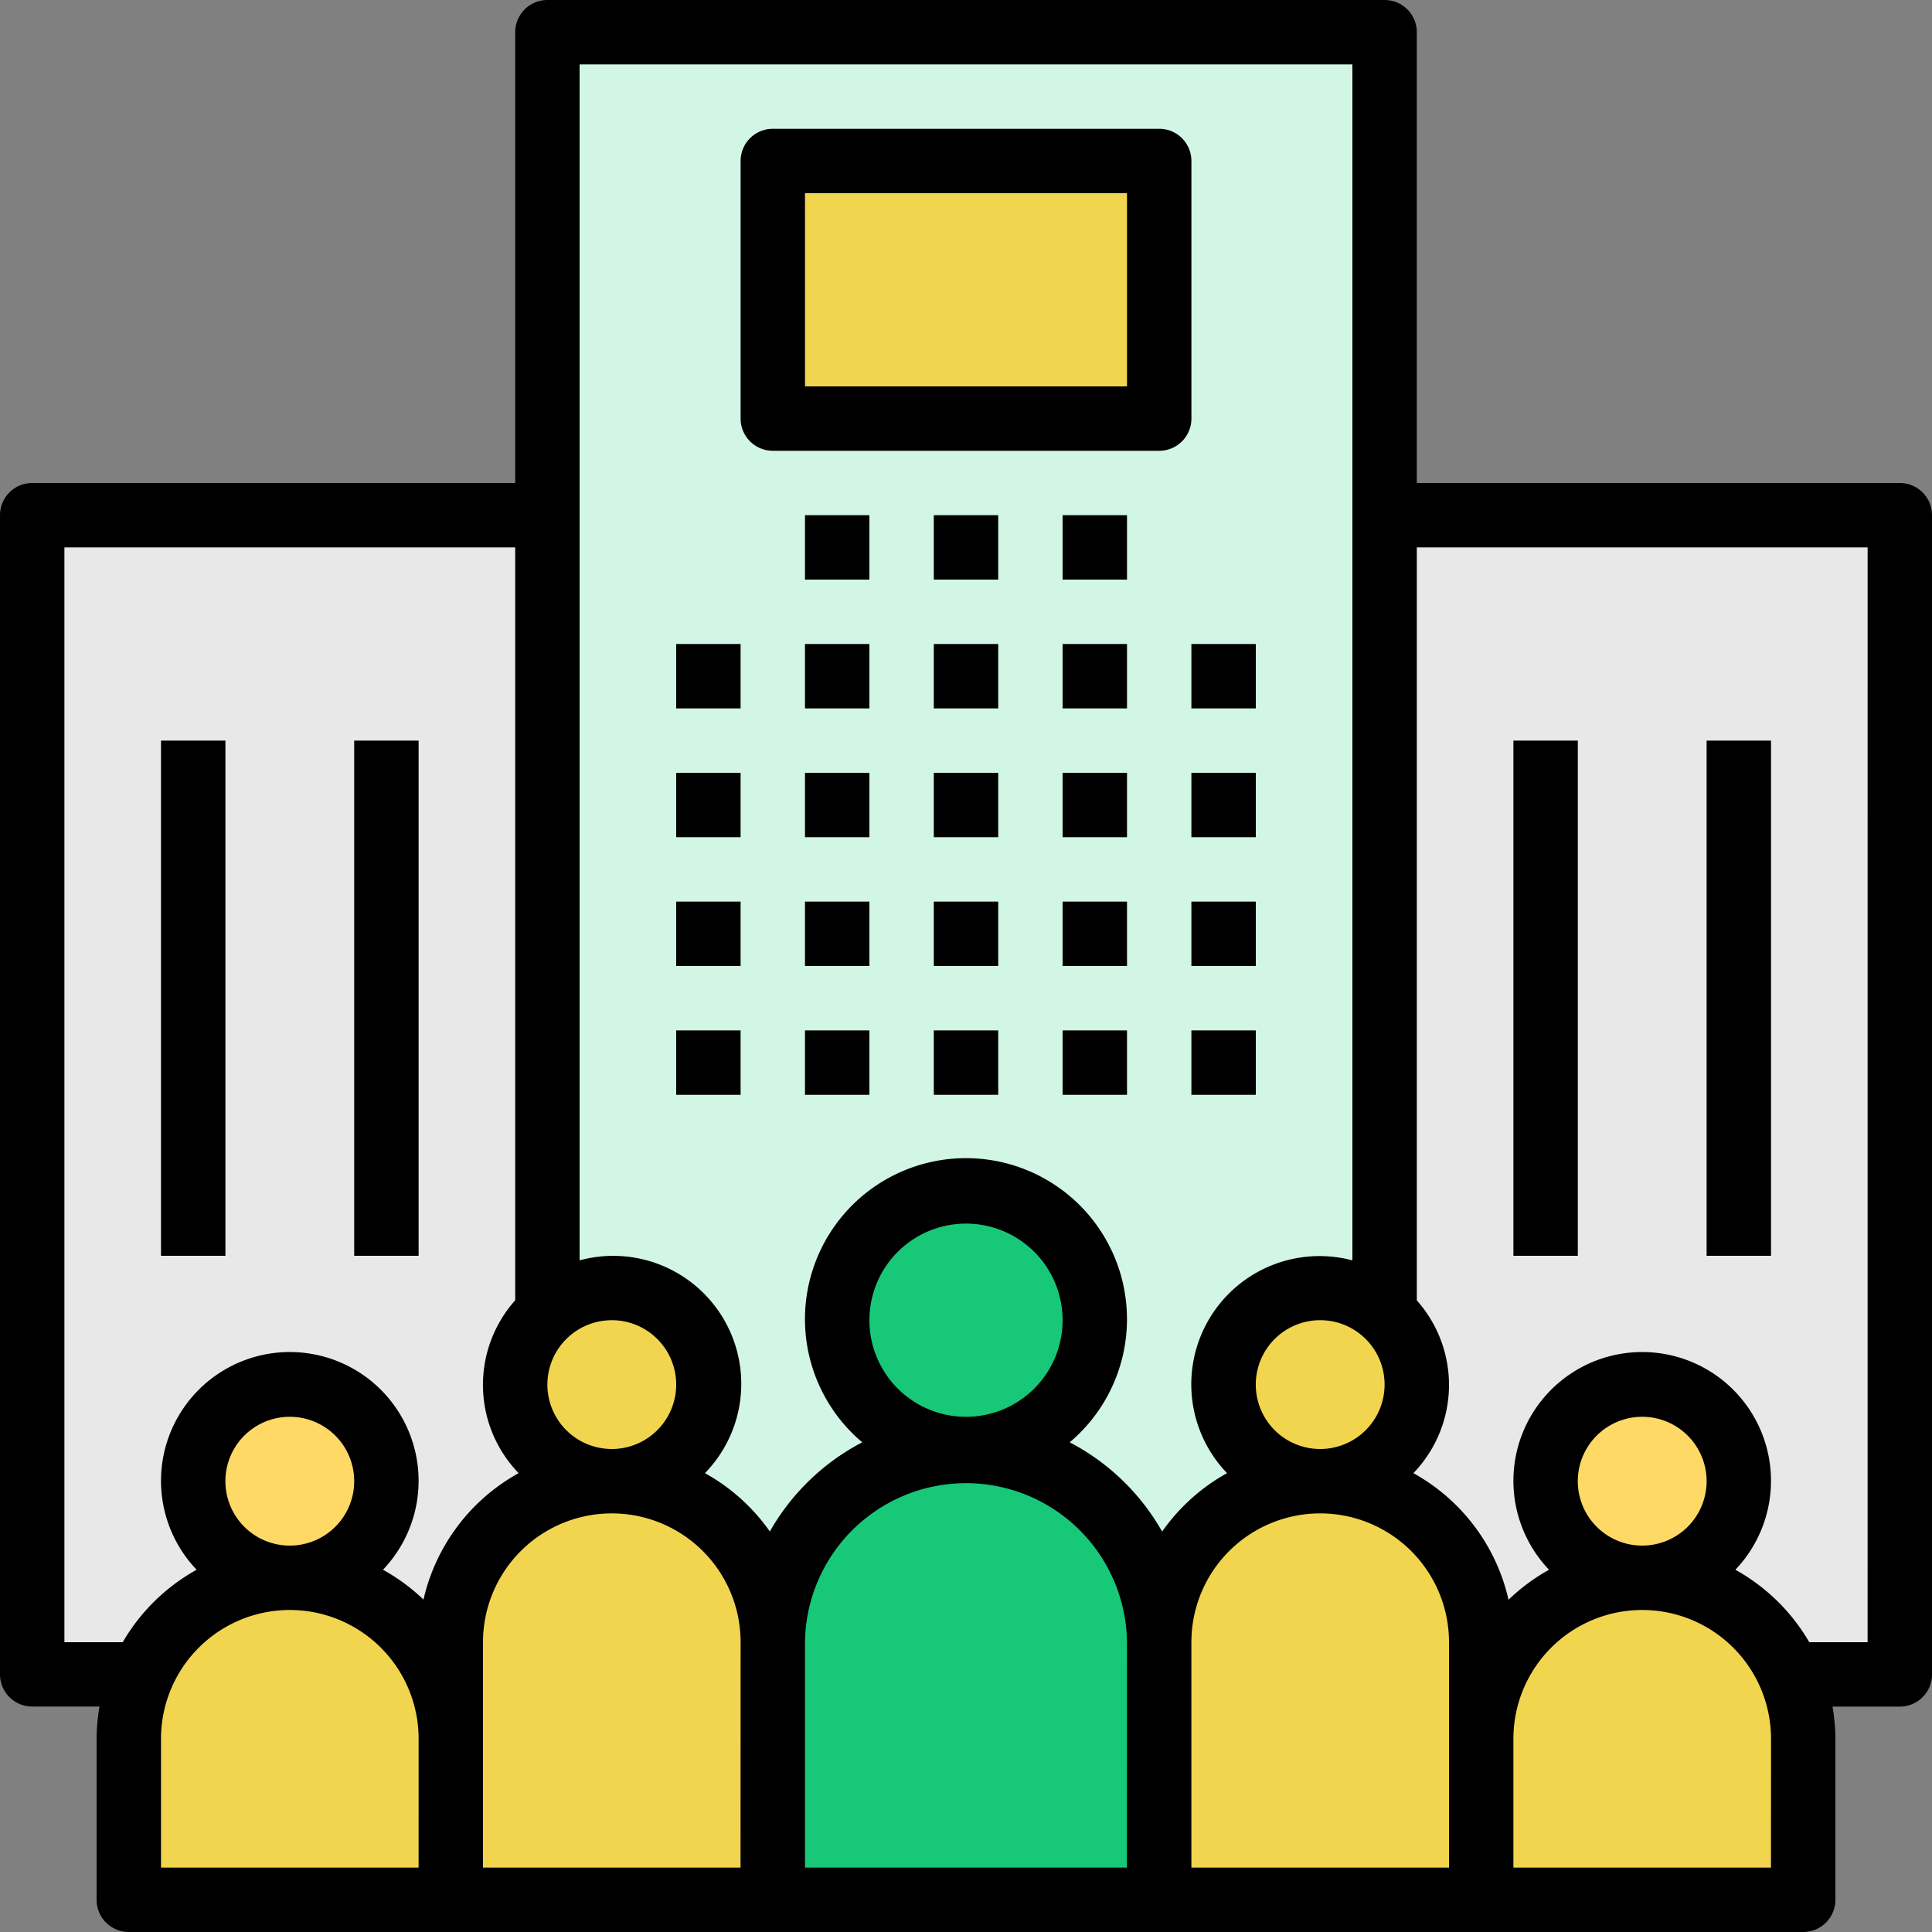 <svg id="t1-i7" xmlns="http://www.w3.org/2000/svg" width="80" height="80" viewBox="0 0 80 80">
  <rect x="0" y="0" width="80" height="80" fill="#808080" stroke="none"/>
  <g id="Group_91654" data-name="Group 91654" transform="translate(1.333 21.333)">
    <path id="Path_105651" data-name="Path 105651" d="M344,128v33.038a3.957,3.957,0,0,1,0,5.924v1.6a6.662,6.662,0,0,1,4,6.1V176h.563a6.657,6.657,0,0,1,12.208,0h4.563V128Z" transform="translate(-288 -128)" fill="#e8e8e8"/>
    <path id="Path_105652" data-name="Path 105652" d="M28,164a3.975,3.975,0,0,1,1.333-2.962V128H8v48h4.563a6.657,6.657,0,0,1,12.208,0h.563v-1.333a6.662,6.662,0,0,1,4-6.1v-1.6A3.975,3.975,0,0,1,28,164Z" transform="translate(-8 -128)" fill="#e8e8e8"/>
  </g>
  <path id="Path_105653" data-name="Path 105653" d="M136,8V61.038A3.994,3.994,0,1,1,138.667,68a6.667,6.667,0,0,1,6.667,6.667,8,8,0,0,1,16,0A6.667,6.667,0,0,1,168,68a4,4,0,1,1,2.667-6.962V8Z" transform="translate(-113.333 -6.667)" fill="#d2f6e6"/>
  <circle id="Ellipse_4106" data-name="Ellipse 4106" cx="5.333" cy="5.333" r="5.333" transform="translate(34.667 49.333)" fill="#17c878"/>
  <g id="Group_91655" data-name="Group 91655" transform="translate(8 57.333)">
    <circle id="Ellipse_4107" data-name="Ellipse 4107" cx="4" cy="4" r="4" fill="#fed966"/>
    <circle id="Ellipse_4108" data-name="Ellipse 4108" cx="4" cy="4" r="4" transform="translate(56)" fill="#fed966"/>
  </g>
  <path id="Path_105654" data-name="Path 105654" d="M200,360a8,8,0,0,1,8,8v10.667H192V368A8,8,0,0,1,200,360Z" transform="translate(-160 -300)" fill="#17c878"/>
  <g id="Group_91656" data-name="Group 91656" transform="translate(5.333 6.667)">
    <path id="Path_105655" data-name="Path 105655" d="M38.667,392a6.667,6.667,0,0,1,6.667,6.667v6.667H32v-6.667A6.667,6.667,0,0,1,38.667,392Z" transform="translate(-32 -333.333)" fill="#f1d54e"/>
    <path id="Path_105656" data-name="Path 105656" d="M118.667,368a6.667,6.667,0,0,1,6.667,6.667v10.667H112V374.667A6.667,6.667,0,0,1,118.667,368Z" transform="translate(-98.667 -313.333)" fill="#f1d54e"/>
    <circle id="Ellipse_4109" data-name="Ellipse 4109" cx="4" cy="4" r="4" transform="translate(16 46.667)" fill="#f1d54e"/>
    <path id="Path_105657" data-name="Path 105657" d="M374.667,392a6.667,6.667,0,0,1,6.667,6.667v6.667H368v-6.667A6.667,6.667,0,0,1,374.667,392Z" transform="translate(-312 -333.333)" fill="#f1d54e"/>
    <path id="Path_105658" data-name="Path 105658" d="M294.667,368a6.667,6.667,0,0,1,6.667,6.667v10.667H288V374.667A6.667,6.667,0,0,1,294.667,368Z" transform="translate(-245.333 -313.333)" fill="#f1d54e"/>
    <circle id="Ellipse_4110" data-name="Ellipse 4110" cx="4" cy="4" r="4" transform="translate(45.333 46.667)" fill="#f1d54e"/>
    <path id="Path_105659" data-name="Path 105659" d="M192,40h16V50.667H192Z" transform="translate(-165.333 -40)" fill="#f1d54e"/>
  </g>
  <path id="Path_105660" data-name="Path 105660" d="M168,160h2.667v2.667H168Z" transform="translate(-140 -133.333)"/>
  <path id="Path_105661" data-name="Path 105661" d="M168,192h2.667v2.667H168Z" transform="translate(-140 -160)"/>
  <path id="Path_105662" data-name="Path 105662" d="M168,224h2.667v2.667H168Z" transform="translate(-140 -186.667)"/>
  <path id="Path_105663" data-name="Path 105663" d="M168,256h2.667v2.667H168Z" transform="translate(-140 -213.333)"/>
  <path id="Path_105664" data-name="Path 105664" d="M200,160h2.667v2.667H200Z" transform="translate(-166.667 -133.333)"/>
  <path id="Path_105665" data-name="Path 105665" d="M200,192h2.667v2.667H200Z" transform="translate(-166.667 -160)"/>
  <path id="Path_105666" data-name="Path 105666" d="M200,224h2.667v2.667H200Z" transform="translate(-166.667 -186.667)"/>
  <path id="Path_105667" data-name="Path 105667" d="M200,256h2.667v2.667H200Z" transform="translate(-166.667 -213.333)"/>
  <path id="Path_105668" data-name="Path 105668" d="M232,160h2.667v2.667H232Z" transform="translate(-193.333 -133.333)"/>
  <path id="Path_105669" data-name="Path 105669" d="M232,192h2.667v2.667H232Z" transform="translate(-193.333 -160)"/>
  <path id="Path_105670" data-name="Path 105670" d="M232,224h2.667v2.667H232Z" transform="translate(-193.333 -186.667)"/>
  <path id="Path_105671" data-name="Path 105671" d="M232,256h2.667v2.667H232Z" transform="translate(-193.333 -213.333)"/>
  <path id="Path_105672" data-name="Path 105672" d="M264,160h2.667v2.667H264Z" transform="translate(-220 -133.333)"/>
  <path id="Path_105673" data-name="Path 105673" d="M200,128h2.667v2.667H200Z" transform="translate(-166.667 -106.667)"/>
  <path id="Path_105674" data-name="Path 105674" d="M232,128h2.667v2.667H232Z" transform="translate(-193.333 -106.667)"/>
  <path id="Path_105675" data-name="Path 105675" d="M264,128h2.667v2.667H264Z" transform="translate(-220 -106.667)"/>
  <path id="Path_105676" data-name="Path 105676" d="M264,192h2.667v2.667H264Z" transform="translate(-220 -160)"/>
  <path id="Path_105677" data-name="Path 105677" d="M264,224h2.667v2.667H264Z" transform="translate(-220 -186.667)"/>
  <path id="Path_105678" data-name="Path 105678" d="M264,256h2.667v2.667H264Z" transform="translate(-220 -213.333)"/>
  <path id="Path_105679" data-name="Path 105679" d="M296,160h2.667v2.667H296Z" transform="translate(-246.667 -133.333)"/>
  <path id="Path_105680" data-name="Path 105680" d="M296,192h2.667v2.667H296Z" transform="translate(-246.667 -160)"/>
  <path id="Path_105681" data-name="Path 105681" d="M296,224h2.667v2.667H296Z" transform="translate(-246.667 -186.667)"/>
  <path id="Path_105682" data-name="Path 105682" d="M296,256h2.667v2.667H296Z" transform="translate(-246.667 -213.333)"/>
  <path id="Path_105683" data-name="Path 105683" d="M78.667,20h-20V1.333A1.333,1.333,0,0,0,57.335,0H22.667a1.333,1.333,0,0,0-1.333,1.332V20h-20A1.333,1.333,0,0,0,0,21.332v48a1.333,1.333,0,0,0,1.332,1.333H4.12A8,8,0,0,0,4,72v6.667A1.333,1.333,0,0,0,5.332,80H74.667A1.333,1.333,0,0,0,76,78.668h0V72a7.983,7.983,0,0,0-.12-1.333h2.787A1.333,1.333,0,0,0,80,69.335v-48A1.333,1.333,0,0,0,78.668,20ZM57.333,57.333a2.667,2.667,0,1,1-2.667-2.667A2.667,2.667,0,0,1,57.333,57.333Zm-32-2.667a2.667,2.667,0,1,1-2.667,2.667A2.667,2.667,0,0,1,25.333,54.667Zm-8,22.667H6.667V72a5.333,5.333,0,0,1,10.667,0Zm-8-16A2.667,2.667,0,1,1,12,64,2.667,2.667,0,0,1,9.333,61.333Zm8.2,4.9A8.037,8.037,0,0,0,15.858,65a5.333,5.333,0,1,0-7.716,0,8.052,8.052,0,0,0-3.06,3H2.667V22.667H21.333V53.843A5.261,5.261,0,0,0,21.475,61,8.023,8.023,0,0,0,17.535,66.238Zm13.131,11.1H20V68a5.333,5.333,0,0,1,10.667,0Zm16,0H33.333V68a6.667,6.667,0,0,1,13.333,0ZM36,54.667a4,4,0,1,1,4,4A4,4,0,0,1,36,54.667Zm12.12,8.749a9.392,9.392,0,0,0-3.826-3.693,6.667,6.667,0,1,0-8.59,0,9.391,9.391,0,0,0-3.826,3.693A8.053,8.053,0,0,0,29.191,61,5.3,5.3,0,0,0,24,52.189V2.667H56V52.189A5.31,5.31,0,0,0,50.809,61a8.053,8.053,0,0,0-2.688,2.42ZM60,72v5.333H49.333V68A5.333,5.333,0,0,1,60,68Zm13.333,5.333H62.667V72a5.333,5.333,0,0,1,10.667,0Zm-8-16A2.667,2.667,0,1,1,68,64,2.667,2.667,0,0,1,65.333,61.333Zm12,6.667H74.918a8.05,8.05,0,0,0-3.06-3,5.333,5.333,0,1,0-7.716,0,8.033,8.033,0,0,0-1.677,1.242A8.022,8.022,0,0,0,58.525,61a5.261,5.261,0,0,0,.142-7.153V22.667H77.334Z"/>
  <path id="Path_105684" data-name="Path 105684" d="M376,184h2.667v21.333H376Z" transform="translate(-313.333 -153.333)"/>
  <path id="Path_105685" data-name="Path 105685" d="M424,184h2.667v21.333H424Z" transform="translate(-353.333 -153.333)"/>
  <path id="Path_105686" data-name="Path 105686" d="M40,184h2.667v21.333H40Z" transform="translate(-33.333 -153.333)"/>
  <path id="Path_105687" data-name="Path 105687" d="M88,184h2.667v21.333H88Z" transform="translate(-73.333 -153.333)"/>
  <path id="Path_105688" data-name="Path 105688" d="M185.333,45.333h16A1.333,1.333,0,0,0,202.667,44h0V33.333A1.333,1.333,0,0,0,201.335,32h-16A1.333,1.333,0,0,0,184,33.332h0V44a1.333,1.333,0,0,0,1.332,1.333Zm1.333-10.667H200v8H186.667Z" transform="translate(-153.333 -26.667)"/>
</svg>
